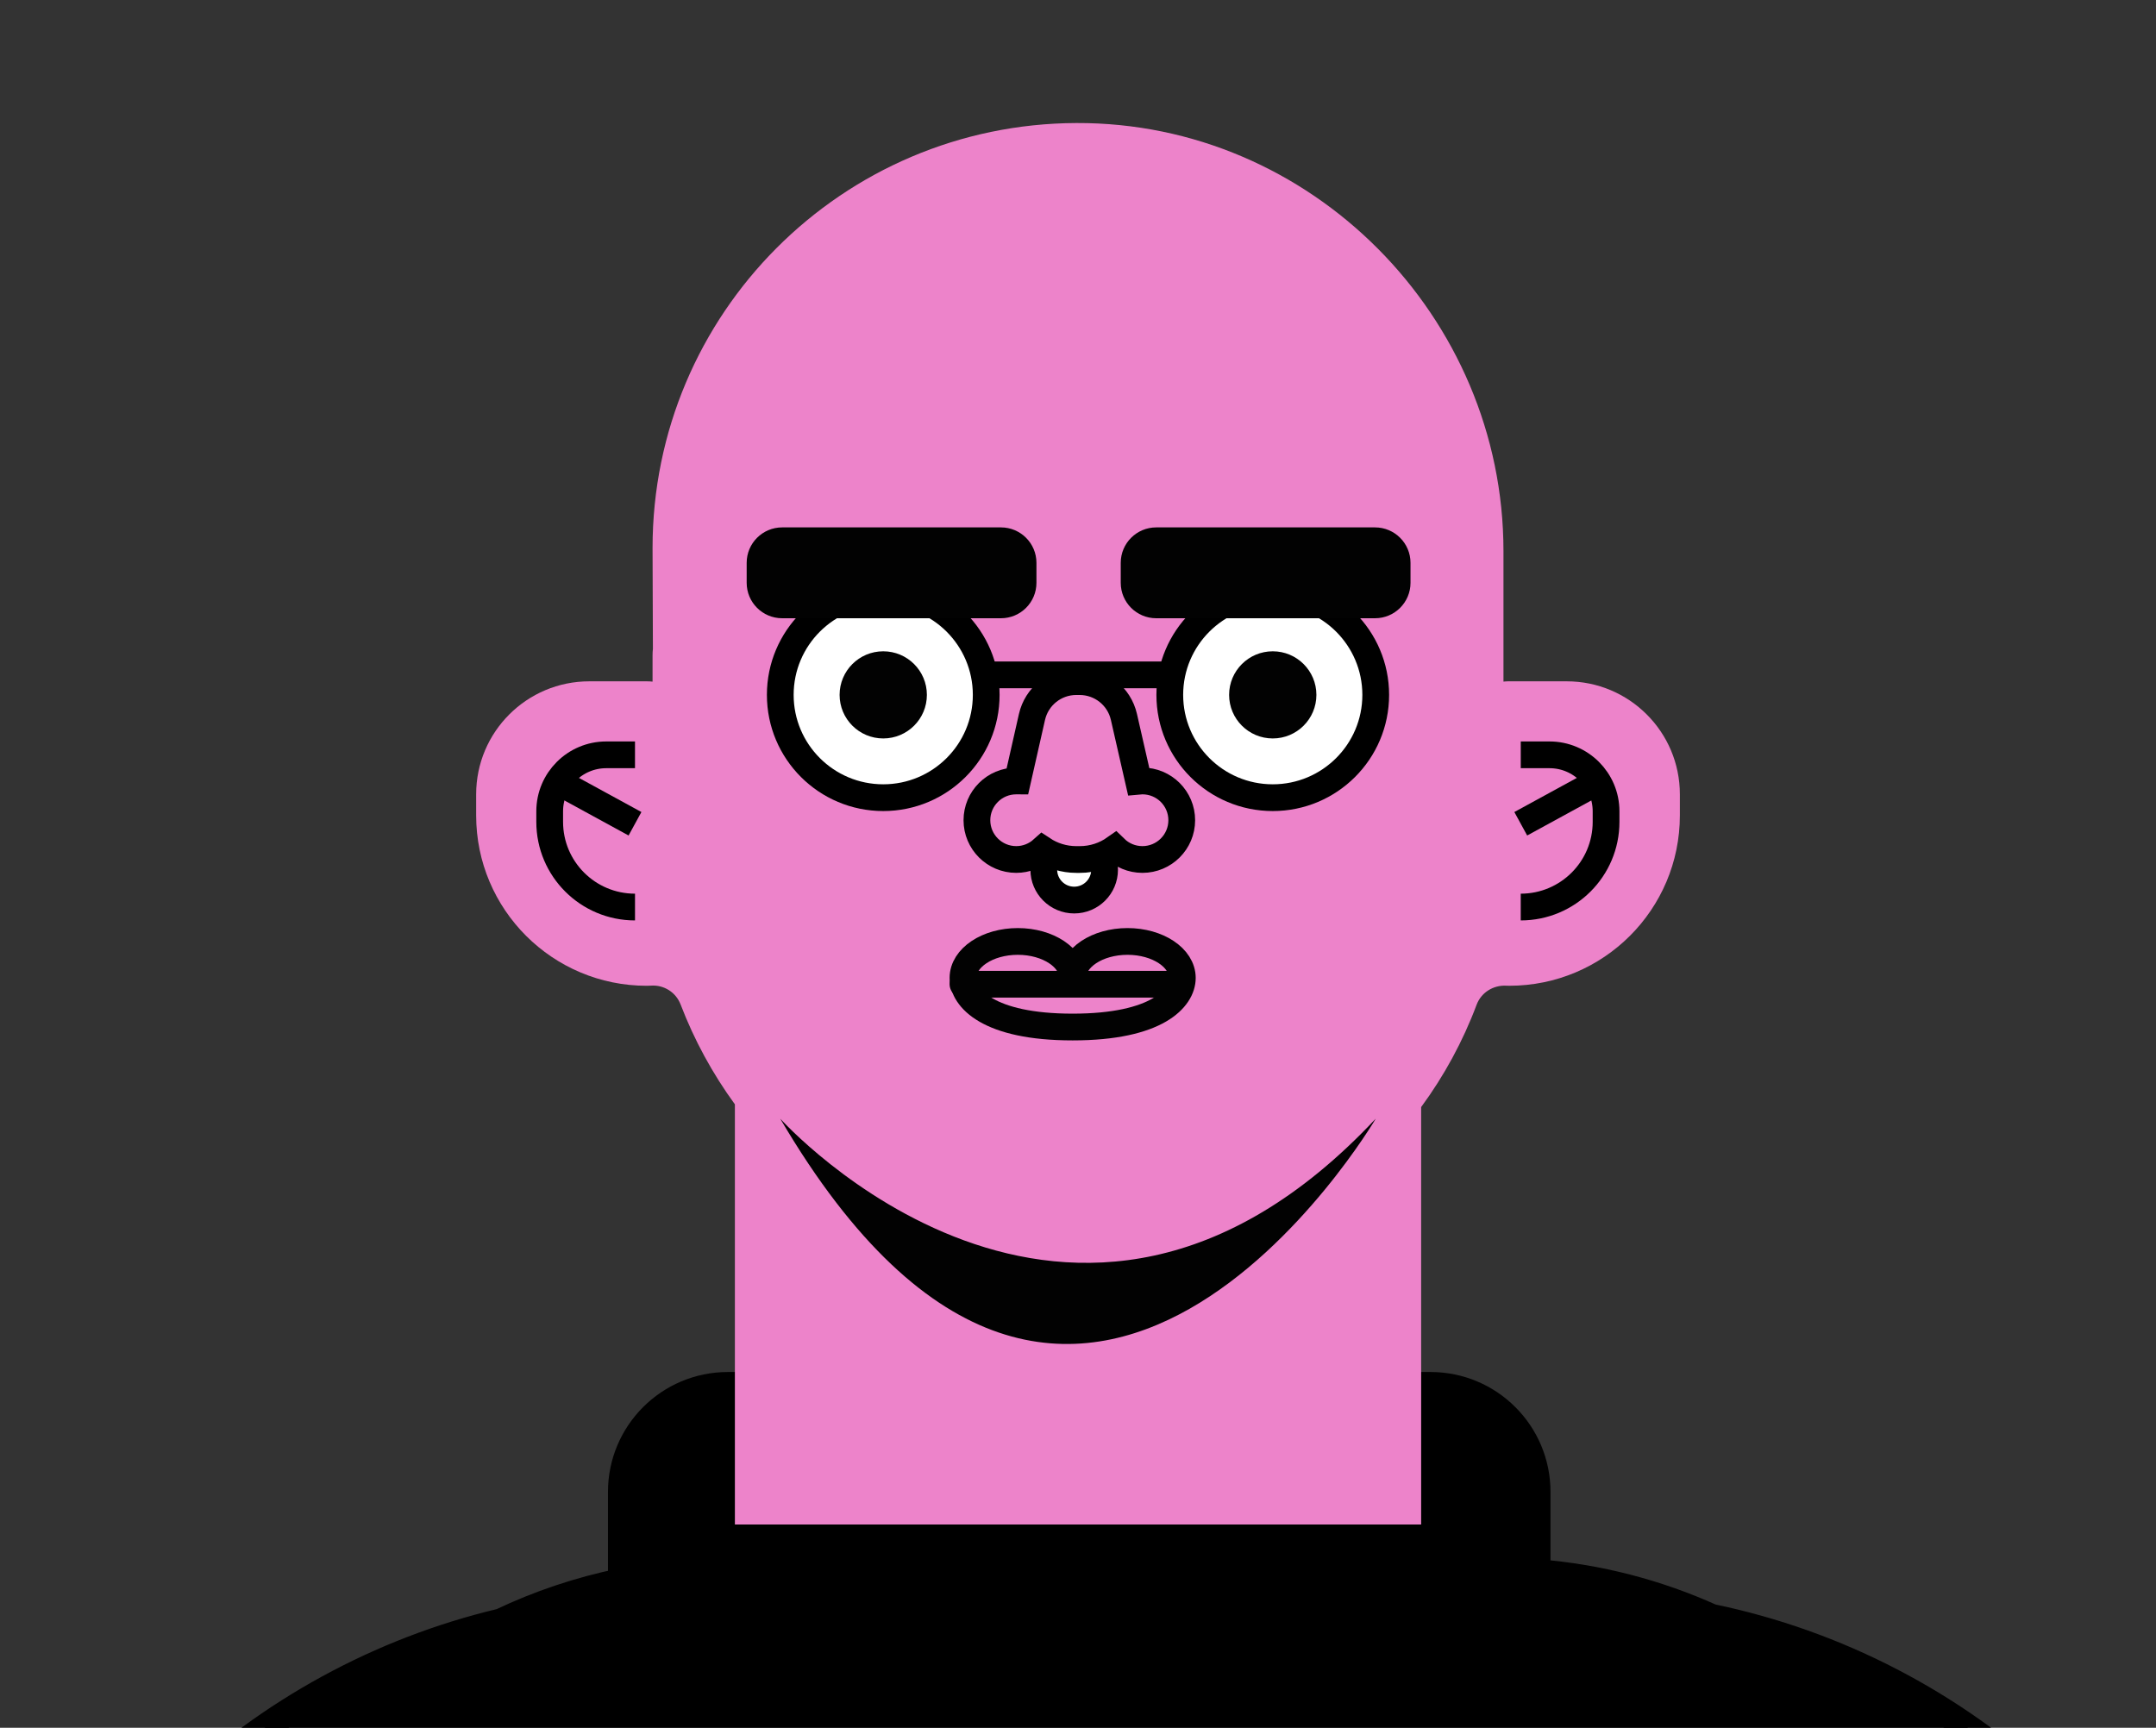 <svg width="403" height="323" viewBox="0 0 403 323" fill="none" xmlns="http://www.w3.org/2000/svg">
<rect x="0" y="0" width="403" height="323" fill="#333333" stroke="none"/>
<g clip-path="url(#clip0_49_2194)">
<path d="M419.853 395.611C405.934 347.49 366.968 312.112 319.916 302.356C309.8 297.789 298.808 294.896 287.319 293.988V278.905C287.319 267.907 278.401 258.993 267.398 258.993H136.063C125.06 258.993 116.142 267.907 116.142 278.905V295.673C108.291 297.275 100.752 299.824 93.667 303.192C48.289 314.004 11.003 348.765 -2.544 395.611L-71.475 764.262C-74.96 782.906 -60.648 800.133 -41.674 800.133H41.269L65.479 682.935H351.512L383.623 839L466.325 810.266C483.088 804.442 493.073 787.243 489.813 769.802L419.847 395.611H419.853Z" fill="black" stroke="black" stroke-width="5" stroke-miterlimit="10"/>
<g clip-path="url(#clip1_49_2194)">
<path d="M292.848 127.367H282.111C281.743 127.367 281.38 127.386 281.028 127.425V103.027C281.024 59.189 245.11 22.843 201.205 23C157.42 23.157 121.976 58.65 121.976 102.416L122.041 121.288C121.995 121.705 121.976 122.129 121.976 122.557V127.429C121.624 127.39 121.26 127.371 120.893 127.371H110.156C98.47 127.371 89.004 136.832 89.004 148.494V152.441C89.004 170.029 103.284 184.289 120.897 184.289C121.149 184.289 121.402 184.278 121.651 184.262C124.096 184.079 126.35 185.508 127.222 187.793C129.778 194.476 133.206 200.746 137.366 206.451V285.004H265.642V206.963C269.924 201.14 273.429 194.717 276.008 187.835C276.869 185.539 279.119 184.14 281.571 184.27C281.751 184.282 281.931 184.285 282.111 184.285C290.915 184.285 298.89 180.72 304.66 174.958C310.43 169.196 314 161.233 314 152.441V148.494C314 136.828 304.53 127.371 292.848 127.371V127.367Z" fill="#ED83CA"/>
<path d="M165.095 149.124C175.725 149.124 184.342 140.519 184.342 129.905C184.342 119.29 175.725 110.685 165.095 110.685C154.466 110.685 145.849 119.29 145.849 129.905C145.849 140.519 154.466 149.124 165.095 149.124Z" fill="white" stroke="black" stroke-width="5" stroke-miterlimit="10"/>
<path d="M165.095 138.051C169.601 138.051 173.253 134.404 173.253 129.905C173.253 125.405 169.601 121.758 165.095 121.758C160.59 121.758 156.938 125.405 156.938 129.905C156.938 134.404 160.59 138.051 165.095 138.051Z" fill="#020202"/>
<path d="M237.904 149.124C248.534 149.124 257.151 140.519 257.151 129.905C257.151 119.29 248.534 110.685 237.904 110.685C227.274 110.685 218.657 119.29 218.657 129.905C218.657 140.519 227.274 149.124 237.904 149.124Z" fill="white" stroke="black" stroke-width="5" stroke-miterlimit="10"/>
<path d="M237.904 138.051C242.409 138.051 246.062 134.404 246.062 129.905C246.062 125.405 242.409 121.758 237.904 121.758C233.399 121.758 229.746 125.405 229.746 129.905C229.746 134.404 233.399 138.051 237.904 138.051Z" fill="#020202"/>
<path d="M187.097 98.595H146.204C142.54 98.595 139.569 101.562 139.569 105.221V108.954C139.569 112.613 142.54 115.58 146.204 115.58H187.097C190.761 115.58 193.732 112.613 193.732 108.954V105.221C193.732 101.562 190.761 98.595 187.097 98.595Z" fill="#020202"/>
<path d="M257.017 98.595H216.124C212.46 98.595 209.489 101.562 209.489 105.221V108.954C209.489 112.613 212.46 115.58 216.124 115.58H257.017C260.681 115.58 263.652 112.613 263.652 108.954V105.221C263.652 101.562 260.681 98.595 257.017 98.595Z" fill="#020202"/>
<path d="M200.789 168.264C203.927 168.264 206.471 165.723 206.471 162.59C206.471 159.456 203.927 156.915 200.789 156.915C197.65 156.915 195.106 159.456 195.106 162.59C195.106 165.723 197.65 168.264 200.789 168.264Z" fill="white" stroke="black" stroke-width="5" stroke-linecap="round" stroke-linejoin="round"/>
<path d="M213.538 145.999C213.297 145.999 213.056 146.01 212.823 146.033L210.083 134.024C209.203 130.161 205.759 127.421 201.791 127.425H201.175C197.207 127.425 193.771 130.172 192.895 134.039L190.186 146.01C190.109 146.01 190.033 145.999 189.956 145.999C185.896 145.999 182.605 149.285 182.605 153.339C182.605 157.393 185.896 160.679 189.956 160.679C191.85 160.679 193.572 159.957 194.877 158.784C196.675 159.976 198.841 160.683 201.206 160.683H201.822C204.301 160.683 206.563 159.9 208.411 158.593C209.735 159.884 211.545 160.679 213.542 160.679C217.602 160.679 220.892 157.393 220.892 153.339C220.892 149.285 217.602 145.999 213.542 145.999H213.538Z" fill="#ED83CA" stroke="black" stroke-width="5" stroke-miterlimit="10"/>
<path d="M118.693 141.112H113.324C107.481 141.112 102.748 145.842 102.748 151.673V153.645C102.748 162.441 109.888 169.571 118.696 169.571" fill="#ED83CA"/>
<path d="M118.693 141.112H113.324C107.481 141.112 102.748 145.842 102.748 151.673V153.645C102.748 162.441 109.888 169.571 118.696 169.571" stroke="black" stroke-width="5" stroke-miterlimit="10"/>
<path d="M118.693 154L103.773 145.85" stroke="black" stroke-width="5" stroke-miterlimit="10"/>
<path d="M284.261 141.112H289.63C295.473 141.112 300.206 145.842 300.206 151.673V153.645C300.206 162.441 293.066 169.571 284.257 169.571" fill="#ED83CA"/>
<path d="M284.261 141.112H289.63C295.473 141.112 300.206 145.842 300.206 151.673V153.645C300.206 162.441 293.066 169.571 284.257 169.571" stroke="black" stroke-width="5" stroke-miterlimit="10"/>
<path d="M284.261 154L299.18 145.85" stroke="black" stroke-width="5" stroke-miterlimit="10"/>
<path d="M184.343 126.164H220.472" stroke="black" stroke-width="5" stroke-miterlimit="10"/>
<path d="M145.845 209.137C145.845 209.137 200.306 269.781 257.151 209.137C257.151 209.137 201.45 303.903 145.845 209.137Z" fill="#020202"/>
<path d="M200.496 182.819C200.496 179.054 195.906 176 190.248 176C184.589 176 180 179.054 180 182.819C180 186.584 184.657 192 200.5 192C216.343 192 221 186.584 221 182.819C221 179.054 216.411 176 210.752 176C205.094 176 200.504 179.054 200.504 182.819" stroke="#020202" stroke-width="5" stroke-linecap="round" stroke-linejoin="round"/>
<path d="M180 184H220" stroke="#020202" stroke-width="5" stroke-linecap="round" stroke-linejoin="round"/>
</g>
</g>
<defs>
<clipPath id="clip0_49_2194">
<rect width="403" height="323" fill="white"/>
</clipPath>
<clipPath id="clip1_49_2194">
<rect width="225" height="262" fill="white" transform="translate(89 23)"/>
</clipPath>
</defs>
</svg>
